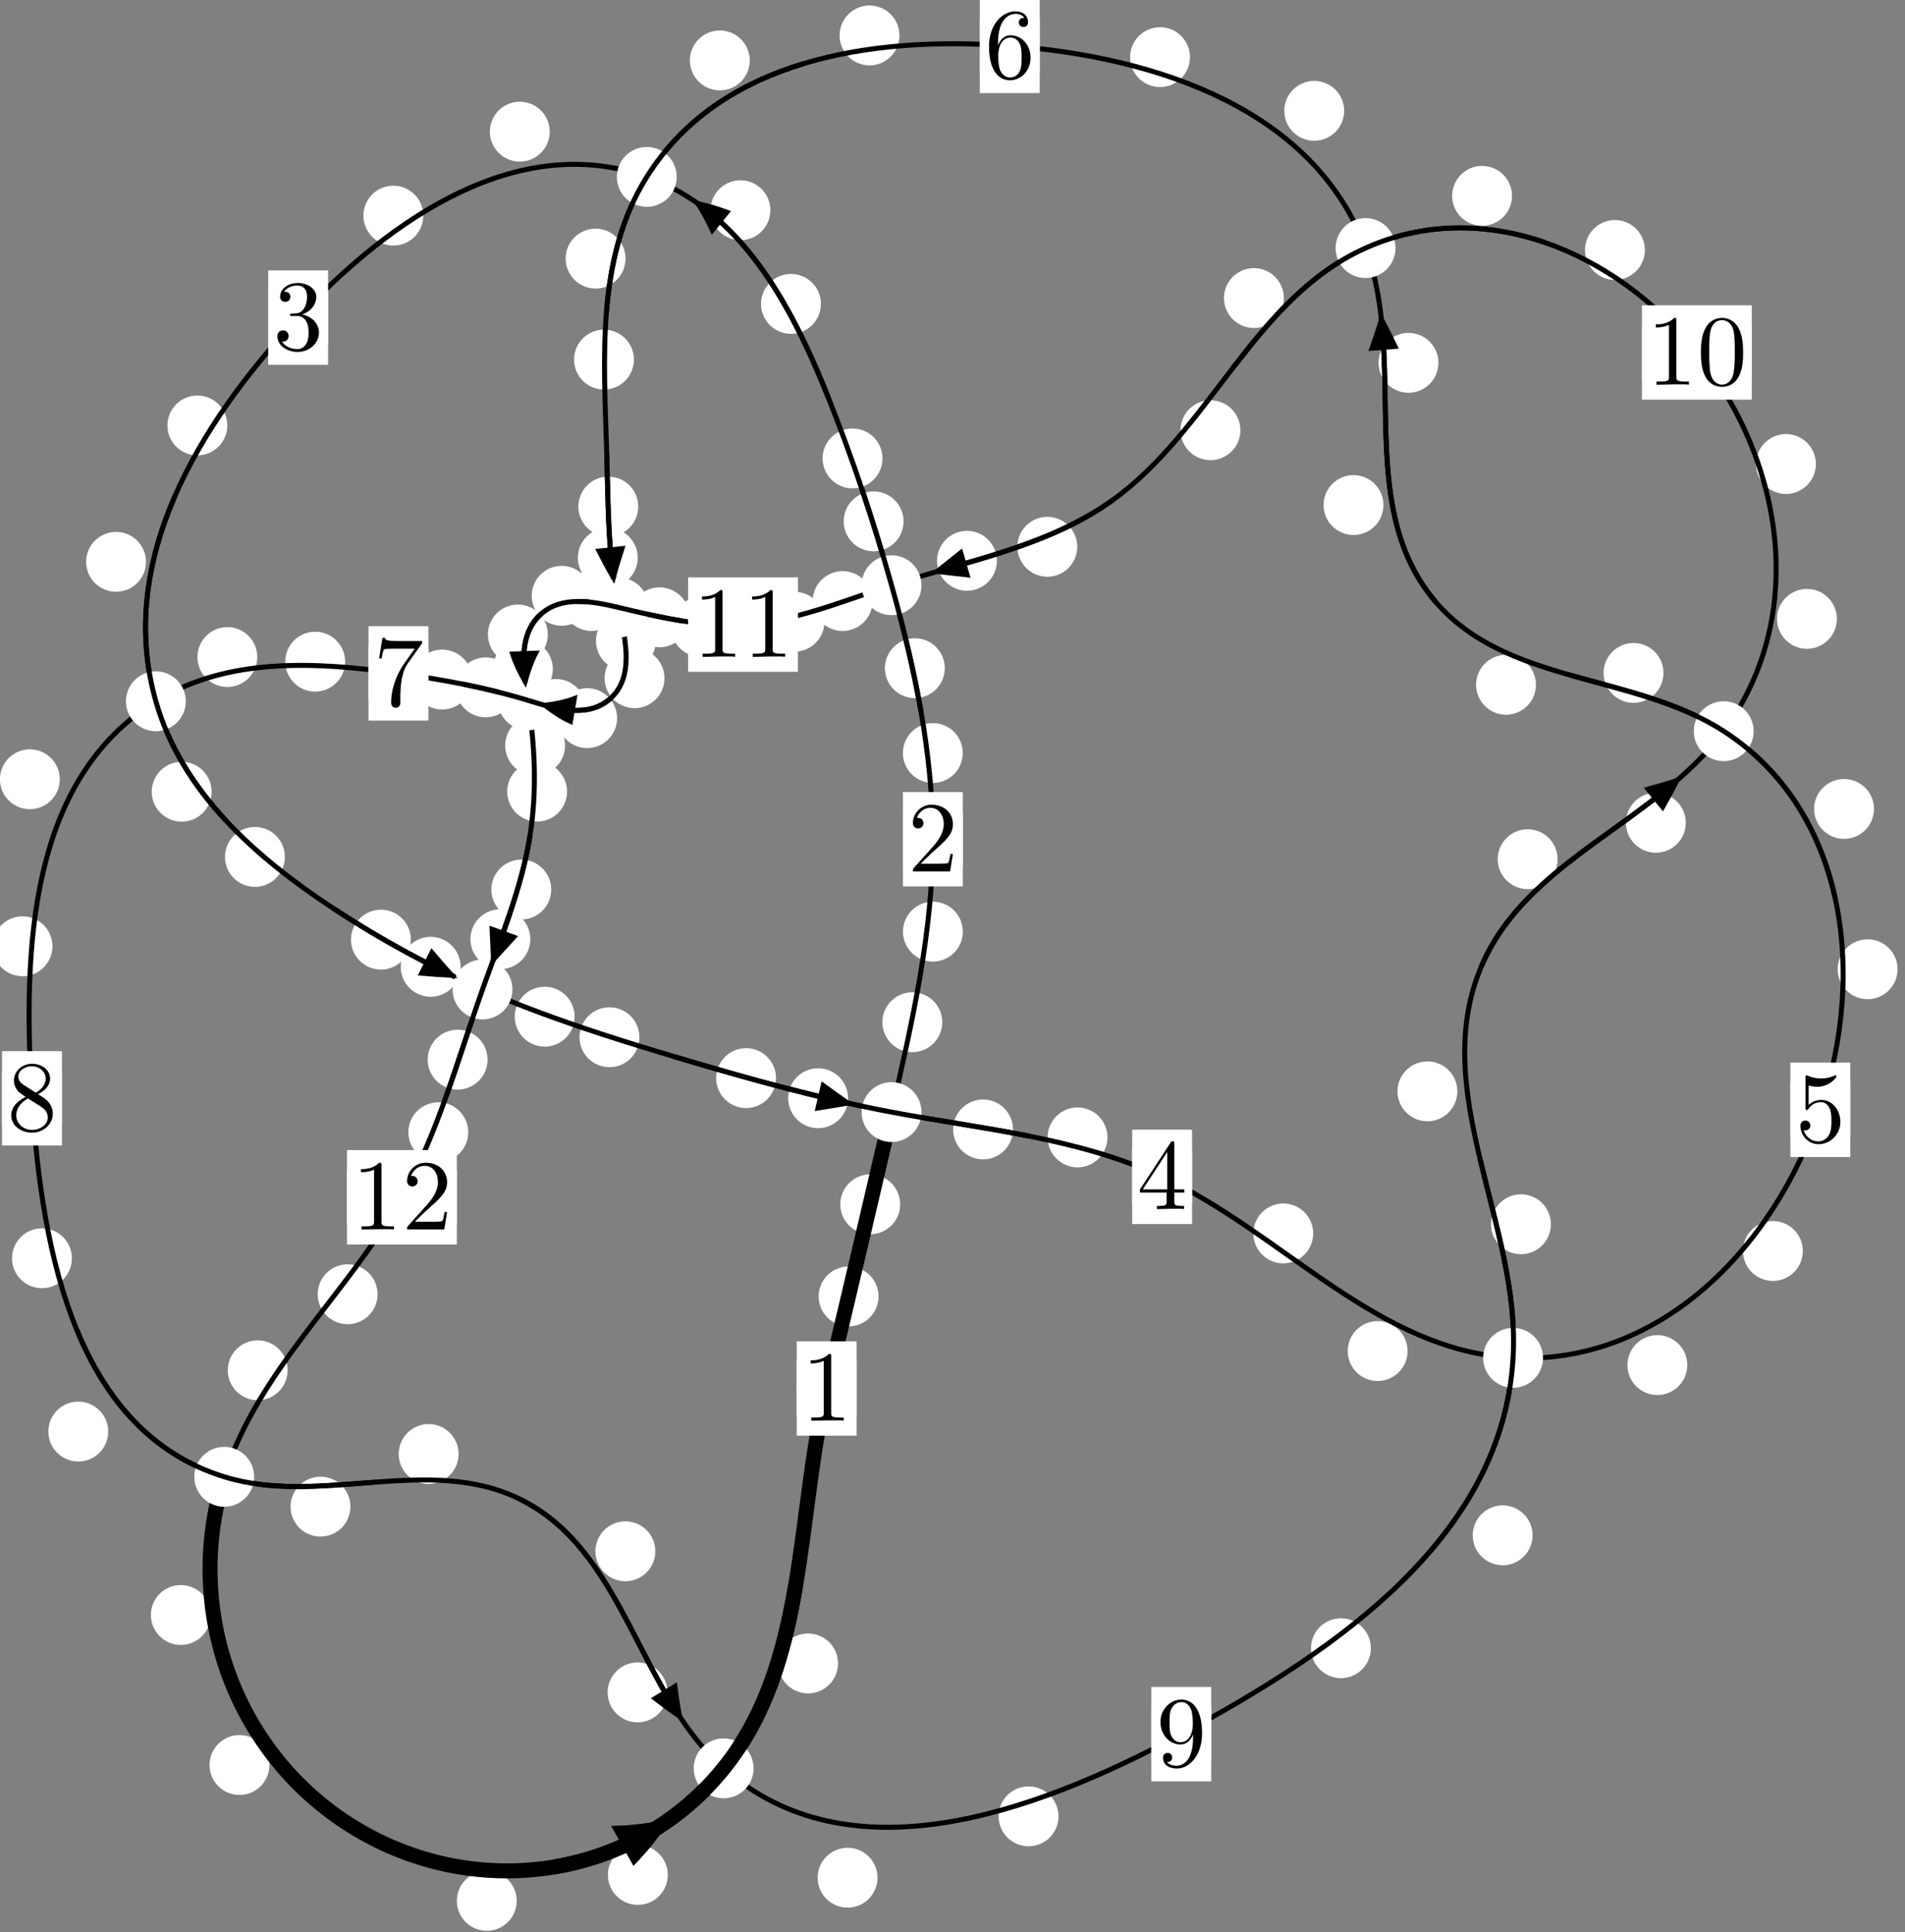 <?xml version="1.0"?>
<!-- Created by MetaPost 1.999 on 2021.07.06:0015 -->
<svg version="1.1" xmlns="http://www.w3.org/2000/svg" xmlns:xlink="http://www.w3.org/1999/xlink" width="190.17" height="192.84" viewBox="0 0 190.17 192.84">
<rect x="0" y="0" width="190.17" height="192.84" fill="#808080" stroke="none"/>
<!-- Original BoundingBox: -89.742096 -81.712692 100.427490 111.127426 -->
  <defs>
    <g transform="scale(0.01,0.01)" id="GLYPHcmr10_48">
      <path style="fill-rule: evenodd;" d="M460 -320C460 -400,455 -480,420 -554C374 -650,292 -666,250 -666C190 -666,117 -640,76 -547C44 -478,39 -400,39 -320C39 -245,43 -155,84 -79C127 2,200 22,249 22C303 22,379 1,423 -94C455 -163,460 -241,460 -320M249 -0C210 -0,151 -25,133 -121C122 -181,122 -273,122 -332C122 -396,122 -462,130 -516C149 -635,224 -644,249 -644C282 -644,348 -626,367 -527C377 -471,377 -395,377 -332C377 -257,377 -189,366 -125C351 -30,294 -0,249 -0"></path>
    </g>
    <g transform="scale(0.01,0.01)" id="GLYPHcmr10_49">
      <path style="fill-rule: evenodd;" d="M294 -640C294 -664,294 -666,271 -666C209 -602,121 -602,89 -602L89 -571C109 -571,168 -571,220 -597L220 -79C220 -43,217 -31,127 -31L95 -31L95 -0L257 -0L130 -3L217 -3L257 -3L297 -3L384 -3L419 -0L419 -31L387 -31C297 -31,294 -42,294 -79"></path>
    </g>
    <g transform="scale(0.01,0.01)" id="GLYPHcmr10_50">
      <path style="fill-rule: evenodd;" d="M127 -77L233 -180C389 -318,449 -372,449 -472C449 -586,359 -666,237 -666C124 -666,50 -574,50 -485C50 -429,100 -429,103 -429C120 -429,155 -441,155 -482C155 -508,137 -534,102 -534C94 -534,92 -534,89 -533C112 -598,166 -635,224 -635C315 -635,358 -554,358 -472C358 -392,308 -313,253 -251L61 -37C50 -26,50 -24,50 -0L421 -0L449 -174L424 -174C419 -144,412 -100,402 -85C395 -77,329 -77,307 -77"></path>
    </g>
    <g transform="scale(0.01,0.01)" id="GLYPHcmr10_51">
      <path style="fill-rule: evenodd;" d="M290 -352C372 -379,430 -449,430 -528C430 -610,342 -666,246 -666C145 -666,69 -606,69 -530C69 -497,91 -478,120 -478C151 -478,171 -500,171 -529C171 -579,124 -579,109 -579C140 -628,206 -641,242 -641C283 -641,338 -619,338 -529C338 -517,336 -459,310 -415C280 -367,246 -364,221 -363C213 -362,189 -360,182 -360C174 -359,167 -358,167 -348C167 -337,174 -337,191 -337L235 -337C317 -337,354 -269,354 -171C354 -35,285 -6,241 -6C198 -6,123 -23,88 -82C123 -77,154 -99,154 -137C154 -173,127 -193,98 -193C74 -193,42 -179,42 -135C42 -44,135 22,244 22C366 22,457 -69,457 -171C457 -253,394 -331,290 -352"></path>
    </g>
    <g transform="scale(0.01,0.01)" id="GLYPHcmr10_52">
      <path style="fill-rule: evenodd;" d="M294 -165L294 -78C294 -42,292 -31,218 -31L197 -31L197 -0L332 -0L238 -3L290 -3L332 -3L374 -3L427 -3L468 -0L468 -31L447 -31C373 -31,371 -42,371 -78L371 -165L471 -165L471 -196L371 -196L371 -651C371 -671,371 -677,355 -677C346 -677,343 -677,335 -665L28 -196L28 -165M300 -196L56 -196L300 -569"></path>
    </g>
    <g transform="scale(0.01,0.01)" id="GLYPHcmr10_53">
      <path style="fill-rule: evenodd;" d="M449 -201C449 -320,367 -420,259 -420C211 -420,168 -404,132 -369L132 -564C152 -558,185 -551,217 -551C340 -551,410 -642,410 -655C410 -661,407 -666,400 -666C399 -666,397 -666,392 -663C372 -654,323 -634,256 -634C216 -634,170 -641,123 -662C115 -665,113 -665,111 -665C101 -665,101 -657,101 -641L101 -345C101 -327,101 -319,115 -319C122 -319,124 -322,128 -328C139 -344,176 -398,257 -398C309 -398,334 -352,342 -334C358 -297,360 -258,360 -208C360 -173,360 -113,336 -71C312 -32,275 -6,229 -6C156 -6,99 -59,82 -118C85 -117,88 -116,99 -116C132 -116,149 -141,149 -165C149 -189,132 -214,99 -214C85 -214,50 -207,50 -161C50 -75,119 22,231 22C347 22,449 -74,449 -201"></path>
    </g>
    <g transform="scale(0.01,0.01)" id="GLYPHcmr10_54">
      <path style="fill-rule: evenodd;" d="M132 -328L132 -352C132 -605,256 -641,307 -641C331 -641,373 -635,395 -601C380 -601,340 -601,340 -556C340 -525,364 -510,386 -510C402 -510,432 -519,432 -558C432 -618,388 -666,305 -666C177 -666,42 -537,42 -316C42 -49,158 22,251 22C362 22,457 -72,457 -204C457 -331,368 -427,257 -427C189 -427,152 -376,132 -328M251 -6C188 -6,158 -66,152 -81C134 -128,134 -208,134 -226C134 -304,166 -404,256 -404C272 -404,318 -404,349 -342C367 -305,367 -254,367 -205C367 -157,367 -107,350 -71C320 -11,274 -6,251 -6"></path>
    </g>
    <g transform="scale(0.01,0.01)" id="GLYPHcmr10_55">
      <path style="fill-rule: evenodd;" d="M476 -609C485 -621,485 -623,485 -644L242 -644C120 -644,118 -657,114 -676L89 -676L56 -470L81 -470C84 -486,93 -549,106 -561C113 -567,191 -567,204 -567L411 -567C400 -551,321 -442,299 -409C209 -274,176 -135,176 -33C176 -23,176 22,222 22C268 22,268 -23,268 -33L268 -84C268 -139,271 -194,279 -248C283 -271,297 -357,341 -419"></path>
    </g>
    <g transform="scale(0.01,0.01)" id="GLYPHcmr10_56">
      <path style="fill-rule: evenodd;" d="M163 -457C117 -487,113 -521,113 -538C113 -599,178 -641,249 -641C322 -641,386 -589,386 -517C386 -460,347 -412,287 -377M309 -362C381 -399,430 -451,430 -517C430 -609,341 -666,250 -666C150 -666,69 -592,69 -499C69 -481,71 -436,113 -389C124 -377,161 -352,186 -335C128 -306,42 -250,42 -151C42 -45,144 22,249 22C362 22,457 -61,457 -168C457 -204,446 -249,408 -291C389 -312,373 -322,309 -362M209 -320L332 -242C360 -223,407 -193,407 -132C407 -58,332 -6,250 -6C164 -6,92 -68,92 -151C92 -209,124 -273,209 -320"></path>
    </g>
    <g transform="scale(0.01,0.01)" id="GLYPHcmr10_57">
      <path style="fill-rule: evenodd;" d="M367 -318L367 -286C367 -52,263 -6,205 -6C188 -6,134 -8,107 -42C151 -42,159 -71,159 -88C159 -119,135 -134,113 -134C97 -134,67 -125,67 -86C67 -19,121 22,206 22C335 22,457 -114,457 -329C457 -598,342 -666,253 -666C198 -666,149 -648,106 -603C65 -558,42 -516,42 -441C42 -316,130 -218,242 -218C303 -218,344 -260,367 -318M243 -241C227 -241,181 -241,150 -304C132 -341,132 -391,132 -440C132 -494,132 -541,153 -578C180 -628,218 -641,253 -641C299 -641,332 -607,349 -562C361 -530,365 -467,365 -421C365 -338,331 -241,243 -241"></path>
    </g>
  </defs>
  <path d="M87.702 129.397C87.702 128.604,87.387 127.844,86.826 127.283C86.266 126.723,85.506 126.408,84.713 126.408C83.92 126.408,83.16 126.723,82.6 127.283C82.039 127.844,81.724 128.604,81.724 129.397C81.724 130.189,82.039 130.949,82.6 131.51C83.16 132.07,83.92 132.385,84.713 132.385C85.506 132.385,86.266 132.07,86.826 131.51C87.387 130.949,87.702 130.189,87.702 129.397Z" style="fill: rgb(100%,100%,100%);stroke: none;"></path>
  <path d="M85.512 138.584C85.512 137.791,85.197 137.031,84.637 136.471C84.076 135.91,83.316 135.595,82.523 135.595C81.731 135.595,80.971 135.91,80.41 136.471C79.85 137.031,79.535 137.791,79.535 138.584C79.535 139.377,79.85 140.137,80.41 140.697C80.971 141.258,81.731 141.573,82.523 141.573C83.316 141.573,84.076 141.258,84.637 140.697C85.197 140.137,85.512 139.377,85.512 138.584Z" style="fill: rgb(100%,100%,100%);stroke: none;"></path>
  <path d="M94.064 102.027C94.064 101.234,93.749 100.474,93.188 99.914C92.628 99.353,91.868 99.038,91.075 99.038C90.282 99.038,89.522 99.353,88.962 99.914C88.401 100.474,88.086 101.234,88.086 102.027C88.086 102.82,88.401 103.58,88.962 104.14C89.522 104.701,90.282 105.016,91.075 105.016C91.868 105.016,92.628 104.701,93.188 104.14C93.749 103.58,94.064 102.82,94.064 102.027Z" style="fill: rgb(100%,100%,100%);stroke: none;"></path>
  <path d="M89.861 120.202C89.861 119.409,89.546 118.649,88.985 118.089C88.425 117.528,87.665 117.213,86.872 117.213C86.079 117.213,85.319 117.528,84.759 118.089C84.198 118.649,83.883 119.409,83.883 120.202C83.883 120.995,84.198 121.755,84.759 122.315C85.319 122.876,86.079 123.191,86.872 123.191C87.665 123.191,88.425 122.876,88.985 122.315C89.546 121.755,89.861 120.995,89.861 120.202Z" style="fill: rgb(100%,100%,100%);stroke: none;"></path>
  <path d="M96.11 75.16C96.11 74.367,95.795 73.607,95.235 73.046C94.674 72.486,93.914 72.171,93.121 72.171C92.329 72.171,91.569 72.486,91.008 73.046C90.448 73.607,90.133 74.367,90.133 75.16C90.133 75.952,90.448 76.713,91.008 77.273C91.569 77.834,92.329 78.148,93.121 78.148C93.914 78.148,94.674 77.834,95.235 77.273C95.795 76.713,96.11 75.952,96.11 75.16Z" style="fill: rgb(100%,100%,100%);stroke: none;"></path>
  <path d="M96.116 92.986C96.116 92.193,95.802 91.433,95.241 90.872C94.681 90.312,93.92 89.997,93.128 89.997C92.335 89.997,91.575 90.312,91.014 90.872C90.454 91.433,90.139 92.193,90.139 92.986C90.139 93.778,90.454 94.538,91.014 95.099C91.575 95.659,92.335 95.974,93.128 95.974C93.92 95.974,94.681 95.659,95.241 95.099C95.802 94.538,96.116 93.778,96.116 92.986Z" style="fill: rgb(100%,100%,100%);stroke: none;"></path>
  <path d="M90.2 52.037C90.2 51.244,89.885 50.484,89.324 49.924C88.764 49.363,88.004 49.048,87.211 49.048C86.418 49.048,85.658 49.363,85.098 49.924C84.537 50.484,84.222 51.244,84.222 52.037C84.222 52.83,84.537 53.59,85.098 54.15C85.658 54.711,86.418 55.026,87.211 55.026C88.004 55.026,88.764 54.711,89.324 54.15C89.885 53.59,90.2 52.83,90.2 52.037Z" style="fill: rgb(100%,100%,100%);stroke: none;"></path>
  <path d="M94.314 66.692C94.314 65.899,93.999 65.139,93.439 64.578C92.878 64.018,92.118 63.703,91.325 63.703C90.533 63.703,89.772 64.018,89.212 64.578C88.652 65.139,88.337 65.899,88.337 66.692C88.337 67.484,88.652 68.245,89.212 68.805C89.772 69.366,90.533 69.68,91.325 69.68C92.118 69.68,92.878 69.366,93.439 68.805C93.999 68.245,94.314 67.484,94.314 66.692Z" style="fill: rgb(100%,100%,100%);stroke: none;"></path>
  <path d="M81.949 30.332C81.949 29.539,81.634 28.779,81.074 28.219C80.513 27.658,79.753 27.343,78.96 27.343C78.167 27.343,77.407 27.658,76.847 28.219C76.286 28.779,75.971 29.539,75.971 30.332C75.971 31.125,76.286 31.885,76.847 32.445C77.407 33.006,78.167 33.321,78.96 33.321C79.753 33.321,80.513 33.006,81.074 32.445C81.634 31.885,81.949 31.125,81.949 30.332Z" style="fill: rgb(100%,100%,100%);stroke: none;"></path>
  <path d="M88.096 45.756C88.096 44.964,87.781 44.203,87.22 43.643C86.66 43.083,85.9 42.768,85.107 42.768C84.314 42.768,83.554 43.083,82.994 43.643C82.433 44.203,82.118 44.964,82.118 45.756C82.118 46.549,82.433 47.309,82.994 47.87C83.554 48.43,84.314 48.745,85.107 48.745C85.9 48.745,86.66 48.43,87.22 47.87C87.781 47.309,88.096 46.549,88.096 45.756Z" style="fill: rgb(100%,100%,100%);stroke: none;"></path>
  <path d="M54.878 13.142C54.878 12.349,54.563 11.589,54.003 11.028C53.442 10.468,52.682 10.153,51.889 10.153C51.097 10.153,50.337 10.468,49.776 11.028C49.216 11.589,48.901 12.349,48.901 13.142C48.901 13.934,49.216 14.694,49.776 15.255C50.337 15.815,51.097 16.13,51.889 16.13C52.682 16.13,53.442 15.815,54.003 15.255C54.563 14.694,54.878 13.934,54.878 13.142Z" style="fill: rgb(100%,100%,100%);stroke: none;"></path>
  <path d="M76.904 20.983C76.904 20.19,76.59 19.43,76.029 18.87C75.469 18.309,74.708 17.994,73.916 17.994C73.123 17.994,72.363 18.309,71.802 18.87C71.242 19.43,70.927 20.19,70.927 20.983C70.927 21.776,71.242 22.536,71.802 23.096C72.363 23.657,73.123 23.972,73.916 23.972C74.708 23.972,75.469 23.657,76.029 23.096C76.59 22.536,76.904 21.776,76.904 20.983Z" style="fill: rgb(100%,100%,100%);stroke: none;"></path>
  <path d="M22.691 42.465C22.691 41.672,22.376 40.912,21.815 40.352C21.255 39.791,20.495 39.476,19.702 39.476C18.909 39.476,18.149 39.791,17.589 40.352C17.028 40.912,16.713 41.672,16.713 42.465C16.713 43.258,17.028 44.018,17.589 44.578C18.149 45.139,18.909 45.454,19.702 45.454C20.495 45.454,21.255 45.139,21.815 44.578C22.376 44.018,22.691 43.258,22.691 42.465Z" style="fill: rgb(100%,100%,100%);stroke: none;"></path>
  <path d="M42.255 21.523C42.255 20.731,41.94 19.971,41.38 19.41C40.819 18.85,40.059 18.535,39.267 18.535C38.474 18.535,37.714 18.85,37.153 19.41C36.593 19.971,36.278 20.731,36.278 21.523C36.278 22.316,36.593 23.076,37.153 23.637C37.714 24.197,38.474 24.512,39.267 24.512C40.059 24.512,40.819 24.197,41.38 23.637C41.94 23.076,42.255 22.316,42.255 21.523Z" style="fill: rgb(100%,100%,100%);stroke: none;"></path>
  <path d="M21.125 79.022C21.125 78.23,20.81 77.469,20.25 76.909C19.689 76.348,18.929 76.033,18.137 76.033C17.344 76.033,16.584 76.348,16.023 76.909C15.463 77.469,15.148 78.23,15.148 79.022C15.148 79.815,15.463 80.575,16.023 81.136C16.584 81.696,17.344 82.011,18.137 82.011C18.929 82.011,19.689 81.696,20.25 81.136C20.81 80.575,21.125 79.815,21.125 79.022Z" style="fill: rgb(100%,100%,100%);stroke: none;"></path>
  <path d="M14.573 56.076C14.573 55.283,14.259 54.523,13.698 53.963C13.138 53.402,12.377 53.087,11.585 53.087C10.792 53.087,10.032 53.402,9.471 53.963C8.911 54.523,8.596 55.283,8.596 56.076C8.596 56.869,8.911 57.629,9.471 58.189C10.032 58.75,10.792 59.065,11.585 59.065C12.377 59.065,13.138 58.75,13.698 58.189C14.259 57.629,14.573 56.869,14.573 56.076Z" style="fill: rgb(100%,100%,100%);stroke: none;"></path>
  <path d="M41.015 93.786C41.015 92.993,40.7 92.233,40.139 91.673C39.579 91.112,38.819 90.797,38.026 90.797C37.233 90.797,36.473 91.112,35.913 91.673C35.352 92.233,35.037 92.993,35.037 93.786C35.037 94.579,35.352 95.339,35.913 95.899C36.473 96.46,37.233 96.775,38.026 96.775C38.819 96.775,39.579 96.46,40.139 95.899C40.7 95.339,41.015 94.579,41.015 93.786Z" style="fill: rgb(100%,100%,100%);stroke: none;"></path>
  <path d="M28.438 85.528C28.438 84.735,28.123 83.975,27.563 83.415C27.002 82.854,26.242 82.539,25.449 82.539C24.657 82.539,23.896 82.854,23.336 83.415C22.775 83.975,22.46 84.735,22.46 85.528C22.46 86.321,22.775 87.081,23.336 87.641C23.896 88.202,24.657 88.517,25.449 88.517C26.242 88.517,27.002 88.202,27.563 87.641C28.123 87.081,28.438 86.321,28.438 85.528Z" style="fill: rgb(100%,100%,100%);stroke: none;"></path>
  <path d="M57.363 101.475C57.363 100.682,57.048 99.922,56.488 99.362C55.927 98.801,55.167 98.486,54.375 98.486C53.582 98.486,52.822 98.801,52.261 99.362C51.701 99.922,51.386 100.682,51.386 101.475C51.386 102.268,51.701 103.028,52.261 103.588C52.822 104.149,53.582 104.464,54.375 104.464C55.167 104.464,55.927 104.149,56.488 103.588C57.048 103.028,57.363 102.268,57.363 101.475Z" style="fill: rgb(100%,100%,100%);stroke: none;"></path>
  <path d="M45.981 96.497C45.981 95.704,45.666 94.944,45.106 94.384C44.545 93.823,43.785 93.508,42.992 93.508C42.2 93.508,41.44 93.823,40.879 94.384C40.319 94.944,40.004 95.704,40.004 96.497C40.004 97.29,40.319 98.05,40.879 98.61C41.44 99.171,42.2 99.486,42.992 99.486C43.785 99.486,44.545 99.171,45.106 98.61C45.666 98.05,45.981 97.29,45.981 96.497Z" style="fill: rgb(100%,100%,100%);stroke: none;"></path>
  <path d="M77.466 107.606C77.466 106.813,77.151 106.053,76.59 105.493C76.03 104.932,75.269 104.617,74.477 104.617C73.684 104.617,72.924 104.932,72.363 105.493C71.803 106.053,71.488 106.813,71.488 107.606C71.488 108.399,71.803 109.159,72.363 109.719C72.924 110.28,73.684 110.595,74.477 110.595C75.269 110.595,76.03 110.28,76.59 109.719C77.151 109.159,77.466 108.399,77.466 107.606Z" style="fill: rgb(100%,100%,100%);stroke: none;"></path>
  <path d="M63.829 103.528C63.829 102.735,63.514 101.975,62.954 101.414C62.393 100.854,61.633 100.539,60.84 100.539C60.048 100.539,59.287 100.854,58.727 101.414C58.167 101.975,57.852 102.735,57.852 103.528C57.852 104.32,58.167 105.081,58.727 105.641C59.287 106.202,60.048 106.517,60.84 106.517C61.633 106.517,62.393 106.202,62.954 105.641C63.514 105.081,63.829 104.32,63.829 103.528Z" style="fill: rgb(100%,100%,100%);stroke: none;"></path>
  <path d="M101.124 112.728C101.124 111.935,100.809 111.175,100.249 110.615C99.688 110.054,98.928 109.739,98.135 109.739C97.343 109.739,96.583 110.054,96.022 110.615C95.462 111.175,95.147 111.935,95.147 112.728C95.147 113.521,95.462 114.281,96.022 114.841C96.583 115.402,97.343 115.717,98.135 115.717C98.928 115.717,99.688 115.402,100.249 114.841C100.809 114.281,101.124 113.521,101.124 112.728Z" style="fill: rgb(100%,100%,100%);stroke: none;"></path>
  <path d="M84.658 109.613C84.658 108.821,84.343 108.06,83.783 107.5C83.222 106.94,82.462 106.625,81.669 106.625C80.877 106.625,80.116 106.94,79.556 107.5C78.995 108.06,78.681 108.821,78.681 109.613C78.681 110.406,78.995 111.166,79.556 111.727C80.116 112.287,80.877 112.602,81.669 112.602C82.462 112.602,83.222 112.287,83.783 111.727C84.343 111.166,84.658 110.406,84.658 109.613Z" style="fill: rgb(100%,100%,100%);stroke: none;"></path>
  <path d="M131.094 123.108C131.094 122.315,130.78 121.555,130.219 120.995C129.659 120.434,128.898 120.119,128.106 120.119C127.313 120.119,126.553 120.434,125.992 120.995C125.432 121.555,125.117 122.315,125.117 123.108C125.117 123.901,125.432 124.661,125.992 125.221C126.553 125.782,127.313 126.097,128.106 126.097C128.898 126.097,129.659 125.782,130.219 125.221C130.78 124.661,131.094 123.901,131.094 123.108Z" style="fill: rgb(100%,100%,100%);stroke: none;"></path>
  <path d="M110.555 113.524C110.555 112.731,110.24 111.971,109.68 111.41C109.119 110.85,108.359 110.535,107.566 110.535C106.774 110.535,106.014 110.85,105.453 111.41C104.893 111.971,104.578 112.731,104.578 113.524C104.578 114.316,104.893 115.077,105.453 115.637C106.014 116.197,106.774 116.512,107.566 116.512C108.359 116.512,109.119 116.197,109.68 115.637C110.24 115.077,110.555 114.316,110.555 113.524Z" style="fill: rgb(100%,100%,100%);stroke: none;"></path>
  <path d="M168.436 136.249C168.436 135.456,168.121 134.696,167.561 134.136C167 133.575,166.24 133.26,165.448 133.26C164.655 133.26,163.895 133.575,163.334 134.136C162.774 134.696,162.459 135.456,162.459 136.249C162.459 137.042,162.774 137.802,163.334 138.362C163.895 138.923,164.655 139.238,165.448 139.238C166.24 139.238,167 138.923,167.561 138.362C168.121 137.802,168.436 137.042,168.436 136.249Z" style="fill: rgb(100%,100%,100%);stroke: none;"></path>
  <path d="M140.515 134.848C140.515 134.055,140.2 133.295,139.64 132.735C139.079 132.174,138.319 131.859,137.527 131.859C136.734 131.859,135.974 132.174,135.413 132.735C134.853 133.295,134.538 134.055,134.538 134.848C134.538 135.641,134.853 136.401,135.413 136.961C135.974 137.522,136.734 137.837,137.527 137.837C138.319 137.837,139.079 137.522,139.64 136.961C140.2 136.401,140.515 135.641,140.515 134.848Z" style="fill: rgb(100%,100%,100%);stroke: none;"></path>
  <path d="M189.427 96.741C189.427 95.948,189.113 95.188,188.552 94.627C187.992 94.067,187.231 93.752,186.439 93.752C185.646 93.752,184.886 94.067,184.325 94.627C183.765 95.188,183.45 95.948,183.45 96.741C183.45 97.533,183.765 98.293,184.325 98.854C184.886 99.414,185.646 99.729,186.439 99.729C187.231 99.729,187.992 99.414,188.552 98.854C189.113 98.293,189.427 97.533,189.427 96.741Z" style="fill: rgb(100%,100%,100%);stroke: none;"></path>
  <path d="M179.97 124.861C179.97 124.069,179.655 123.309,179.095 122.748C178.534 122.188,177.774 121.873,176.982 121.873C176.189 121.873,175.429 122.188,174.868 122.748C174.308 123.309,173.993 124.069,173.993 124.861C173.993 125.654,174.308 126.414,174.868 126.975C175.429 127.535,176.189 127.85,176.982 127.85C177.774 127.85,178.534 127.535,179.095 126.975C179.655 126.414,179.97 125.654,179.97 124.861Z" style="fill: rgb(100%,100%,100%);stroke: none;"></path>
  <path d="M166.06 67.164C166.06 66.372,165.745 65.611,165.184 65.051C164.624 64.49,163.864 64.176,163.071 64.176C162.278 64.176,161.518 64.49,160.958 65.051C160.397 65.611,160.082 66.372,160.082 67.164C160.082 67.957,160.397 68.717,160.958 69.278C161.518 69.838,162.278 70.153,163.071 70.153C163.864 70.153,164.624 69.838,165.184 69.278C165.745 68.717,166.06 67.957,166.06 67.164Z" style="fill: rgb(100%,100%,100%);stroke: none;"></path>
  <path d="M187.075 80.74C187.075 79.947,186.76 79.187,186.2 78.627C185.639 78.066,184.879 77.751,184.087 77.751C183.294 77.751,182.534 78.066,181.973 78.627C181.413 79.187,181.098 79.947,181.098 80.74C181.098 81.533,181.413 82.293,181.973 82.853C182.534 83.414,183.294 83.729,184.087 83.729C184.879 83.729,185.639 83.414,186.2 82.853C186.76 82.293,187.075 81.533,187.075 80.74Z" style="fill: rgb(100%,100%,100%);stroke: none;"></path>
  <path d="M138.105 50.41C138.105 49.617,137.79 48.857,137.229 48.296C136.669 47.736,135.909 47.421,135.116 47.421C134.323 47.421,133.563 47.736,133.003 48.296C132.442 48.857,132.127 49.617,132.127 50.41C132.127 51.202,132.442 51.963,133.003 52.523C133.563 53.083,134.323 53.398,135.116 53.398C135.909 53.398,136.669 53.083,137.229 52.523C137.79 51.963,138.105 51.202,138.105 50.41Z" style="fill: rgb(100%,100%,100%);stroke: none;"></path>
  <path d="M153.328 68.347C153.328 67.555,153.013 66.795,152.452 66.234C151.892 65.674,151.132 65.359,150.339 65.359C149.546 65.359,148.786 65.674,148.226 66.234C147.665 66.795,147.35 67.555,147.35 68.347C147.35 69.14,147.665 69.9,148.226 70.461C148.786 71.021,149.546 71.336,150.339 71.336C151.132 71.336,151.892 71.021,152.452 70.461C153.013 69.9,153.328 69.14,153.328 68.347Z" style="fill: rgb(100%,100%,100%);stroke: none;"></path>
  <path d="M134.183 11.063C134.183 10.27,133.868 9.51,133.307 8.949C132.747 8.389,131.987 8.074,131.194 8.074C130.401 8.074,129.641 8.389,129.081 8.949C128.52 9.51,128.205 10.27,128.205 11.063C128.205 11.855,128.52 12.616,129.081 13.176C129.641 13.736,130.401 14.051,131.194 14.051C131.987 14.051,132.747 13.736,133.307 13.176C133.868 12.616,134.183 11.855,134.183 11.063Z" style="fill: rgb(100%,100%,100%);stroke: none;"></path>
  <path d="M143.593 36.215C143.593 35.422,143.278 34.662,142.718 34.101C142.157 33.541,141.397 33.226,140.605 33.226C139.812 33.226,139.052 33.541,138.491 34.101C137.931 34.662,137.616 35.422,137.616 36.215C137.616 37.007,137.931 37.767,138.491 38.328C139.052 38.888,139.812 39.203,140.605 39.203C141.397 39.203,142.157 38.888,142.718 38.328C143.278 37.767,143.593 37.007,143.593 36.215Z" style="fill: rgb(100%,100%,100%);stroke: none;"></path>
  <path d="M89.79 3.537C89.79 2.744,89.475 1.984,88.915 1.424C88.354 0.863,87.594 0.548,86.801 0.548C86.009 0.548,85.248 0.863,84.688 1.424C84.128 1.984,83.813 2.744,83.813 3.537C83.813 4.33,84.128 5.09,84.688 5.65C85.248 6.211,86.009 6.526,86.801 6.526C87.594 6.526,88.354 6.211,88.915 5.65C89.475 5.09,89.79 4.33,89.79 3.537Z" style="fill: rgb(100%,100%,100%);stroke: none;"></path>
  <path d="M118.792 5.704C118.792 4.911,118.477 4.151,117.916 3.59C117.356 3.03,116.596 2.715,115.803 2.715C115.01 2.715,114.25 3.03,113.69 3.59C113.129 4.151,112.814 4.911,112.814 5.704C112.814 6.496,113.129 7.256,113.69 7.817C114.25 8.377,115.01 8.692,115.803 8.692C116.596 8.692,117.356 8.377,117.916 7.817C118.477 7.256,118.792 6.496,118.792 5.704Z" style="fill: rgb(100%,100%,100%);stroke: none;"></path>
  <path d="M62.444 25.812C62.444 25.019,62.129 24.259,61.568 23.699C61.008 23.138,60.248 22.823,59.455 22.823C58.662 22.823,57.902 23.138,57.342 23.699C56.781 24.259,56.466 25.019,56.466 25.812C56.466 26.605,56.781 27.365,57.342 27.925C57.902 28.486,58.662 28.801,59.455 28.801C60.248 28.801,61.008 28.486,61.568 27.925C62.129 27.365,62.444 26.605,62.444 25.812Z" style="fill: rgb(100%,100%,100%);stroke: none;"></path>
  <path d="M74.845 6.03C74.845 5.237,74.53 4.477,73.97 3.917C73.409 3.356,72.649 3.041,71.856 3.041C71.064 3.041,70.303 3.356,69.743 3.917C69.182 4.477,68.867 5.237,68.867 6.03C68.867 6.823,69.182 7.583,69.743 8.143C70.303 8.704,71.064 9.019,71.856 9.019C72.649 9.019,73.409 8.704,73.97 8.143C74.53 7.583,74.845 6.823,74.845 6.03Z" style="fill: rgb(100%,100%,100%);stroke: none;"></path>
  <path d="M63.713 50.558C63.713 49.765,63.398 49.005,62.838 48.445C62.277 47.884,61.517 47.569,60.724 47.569C59.932 47.569,59.172 47.884,58.611 48.445C58.051 49.005,57.736 49.765,57.736 50.558C57.736 51.351,58.051 52.111,58.611 52.671C59.172 53.232,59.932 53.547,60.724 53.547C61.517 53.547,62.277 53.232,62.838 52.671C63.398 52.111,63.713 51.351,63.713 50.558Z" style="fill: rgb(100%,100%,100%);stroke: none;"></path>
  <path d="M63.282 35.889C63.282 35.097,62.967 34.336,62.407 33.776C61.846 33.215,61.086 32.9,60.293 32.9C59.501 32.9,58.74 33.215,58.18 33.776C57.62 34.336,57.305 35.097,57.305 35.889C57.305 36.682,57.62 37.442,58.18 38.003C58.74 38.563,59.501 38.878,60.293 38.878C61.086 38.878,61.846 38.563,62.407 38.003C62.967 37.442,63.282 36.682,63.282 35.889Z" style="fill: rgb(100%,100%,100%);stroke: none;"></path>
  <path d="M65.468 63.96C65.468 63.168,65.153 62.407,64.592 61.847C64.032 61.287,63.272 60.972,62.479 60.972C61.686 60.972,60.926 61.287,60.366 61.847C59.805 62.407,59.49 63.168,59.49 63.96C59.49 64.753,59.805 65.513,60.366 66.074C60.926 66.634,61.686 66.949,62.479 66.949C63.272 66.949,64.032 66.634,64.592 66.074C65.153 65.513,65.468 64.753,65.468 63.96Z" style="fill: rgb(100%,100%,100%);stroke: none;"></path>
  <path d="M63.664 55.668C63.664 54.876,63.349 54.115,62.788 53.555C62.228 52.994,61.468 52.68,60.675 52.68C59.882 52.68,59.122 52.994,58.562 53.555C58.001 54.115,57.686 54.876,57.686 55.668C57.686 56.461,58.001 57.221,58.562 57.782C59.122 58.342,59.882 58.657,60.675 58.657C61.468 58.657,62.228 58.342,62.788 57.782C63.349 57.221,63.664 56.461,63.664 55.668Z" style="fill: rgb(100%,100%,100%);stroke: none;"></path>
  <path d="M61.602 71.679C61.602 70.886,61.287 70.126,60.727 69.566C60.166 69.005,59.406 68.69,58.613 68.69C57.821 68.69,57.06 69.005,56.5 69.566C55.939 70.126,55.625 70.886,55.625 71.679C55.625 72.472,55.939 73.232,56.5 73.792C57.06 74.353,57.821 74.668,58.613 74.668C59.406 74.668,60.166 74.353,60.727 73.792C61.287 73.232,61.602 72.472,61.602 71.679Z" style="fill: rgb(100%,100%,100%);stroke: none;"></path>
  <path d="M66.333 67.692C66.333 66.9,66.018 66.14,65.458 65.579C64.897 65.019,64.137 64.704,63.344 64.704C62.552 64.704,61.792 65.019,61.231 65.579C60.671 66.14,60.356 66.9,60.356 67.692C60.356 68.485,60.671 69.245,61.231 69.806C61.792 70.366,62.552 70.681,63.344 70.681C64.137 70.681,64.897 70.366,65.458 69.806C66.018 69.245,66.333 68.485,66.333 67.692Z" style="fill: rgb(100%,100%,100%);stroke: none;"></path>
  <path d="M51.474 68.604C51.474 67.812,51.159 67.052,50.599 66.491C50.038 65.931,49.278 65.616,48.485 65.616C47.693 65.616,46.933 65.931,46.372 66.491C45.812 67.052,45.497 67.812,45.497 68.604C45.497 69.397,45.812 70.157,46.372 70.718C46.933 71.278,47.693 71.593,48.485 71.593C49.278 71.593,50.038 71.278,50.599 70.718C51.159 70.157,51.474 69.397,51.474 68.604Z" style="fill: rgb(100%,100%,100%);stroke: none;"></path>
  <path d="M58.49 70.764C58.49 69.971,58.175 69.211,57.614 68.65C57.054 68.09,56.294 67.775,55.501 67.775C54.708 67.775,53.948 68.09,53.388 68.65C52.827 69.211,52.512 69.971,52.512 70.764C52.512 71.556,52.827 72.317,53.388 72.877C53.948 73.438,54.708 73.752,55.501 73.752C56.294 73.752,57.054 73.438,57.614 72.877C58.175 72.317,58.49 71.556,58.49 70.764Z" style="fill: rgb(100%,100%,100%);stroke: none;"></path>
  <path d="M34.453 66.039C34.453 65.247,34.138 64.487,33.578 63.926C33.018 63.366,32.257 63.051,31.465 63.051C30.672 63.051,29.912 63.366,29.351 63.926C28.791 64.487,28.476 65.247,28.476 66.039C28.476 66.832,28.791 67.592,29.351 68.153C29.912 68.713,30.672 69.028,31.465 69.028C32.257 69.028,33.018 68.713,33.578 68.153C34.138 67.592,34.453 66.832,34.453 66.039Z" style="fill: rgb(100%,100%,100%);stroke: none;"></path>
  <path d="M47.129 67.825C47.129 67.032,46.814 66.272,46.254 65.711C45.693 65.151,44.933 64.836,44.14 64.836C43.348 64.836,42.587 65.151,42.027 65.711C41.466 66.272,41.151 67.032,41.151 67.825C41.151 68.617,41.466 69.378,42.027 69.938C42.587 70.499,43.348 70.814,44.14 70.814C44.933 70.814,45.693 70.499,46.254 69.938C46.814 69.378,47.129 68.617,47.129 67.825Z" style="fill: rgb(100%,100%,100%);stroke: none;"></path>
  <path d="M5.969 77.778C5.969 76.985,5.654 76.225,5.094 75.664C4.533 75.104,3.773 74.789,2.98 74.789C2.188 74.789,1.427 75.104,0.867 75.664C0.306 76.225,-0.008 76.985,-0.008 77.778C-0.008 78.57,0.306 79.331,0.867 79.891C1.427 80.451,2.188 80.766,2.98 80.766C3.773 80.766,4.533 80.451,5.094 79.891C5.654 79.331,5.969 78.57,5.969 77.778Z" style="fill: rgb(100%,100%,100%);stroke: none;"></path>
  <path d="M25.684 65.581C25.684 64.788,25.369 64.028,24.808 63.467C24.248 62.907,23.487 62.592,22.695 62.592C21.902 62.592,21.142 62.907,20.581 63.467C20.021 64.028,19.706 64.788,19.706 65.581C19.706 66.373,20.021 67.133,20.581 67.694C21.142 68.254,21.902 68.569,22.695 68.569C23.487 68.569,24.248 68.254,24.808 67.694C25.369 67.133,25.684 66.373,25.684 65.581Z" style="fill: rgb(100%,100%,100%);stroke: none;"></path>
  <path d="M7.176 125.588C7.176 124.795,6.861 124.035,6.3 123.475C5.74 122.914,4.98 122.599,4.187 122.599C3.394 122.599,2.634 122.914,2.074 123.475C1.513 124.035,1.198 124.795,1.198 125.588C1.198 126.381,1.513 127.141,2.074 127.701C2.634 128.262,3.394 128.577,4.187 128.577C4.98 128.577,5.74 128.262,6.3 127.701C6.861 127.141,7.176 126.381,7.176 125.588Z" style="fill: rgb(100%,100%,100%);stroke: none;"></path>
  <path d="M5.235 94.447C5.235 93.655,4.92 92.895,4.36 92.334C3.799 91.774,3.039 91.459,2.247 91.459C1.454 91.459,0.694 91.774,0.133 92.334C-0.427 92.895,-0.742 93.655,-0.742 94.447C-0.742 95.24,-0.427 96,0.133 96.561C0.694 97.121,1.454 97.436,2.247 97.436C3.039 97.436,3.799 97.121,4.36 96.561C4.92 96,5.235 95.24,5.235 94.447Z" style="fill: rgb(100%,100%,100%);stroke: none;"></path>
  <path d="M34.981 150.378C34.981 149.586,34.666 148.826,34.106 148.265C33.545 147.705,32.785 147.39,31.992 147.39C31.2 147.39,30.44 147.705,29.879 148.265C29.319 148.826,29.004 149.586,29.004 150.378C29.004 151.171,29.319 151.931,29.879 152.492C30.44 153.052,31.2 153.367,31.992 153.367C32.785 153.367,33.545 153.052,34.106 152.492C34.666 151.931,34.981 151.171,34.981 150.378Z" style="fill: rgb(100%,100%,100%);stroke: none;"></path>
  <path d="M10.803 142.884C10.803 142.092,10.488 141.331,9.927 140.771C9.367 140.21,8.607 139.896,7.814 139.896C7.021 139.896,6.261 140.21,5.701 140.771C5.14 141.331,4.825 142.092,4.825 142.884C4.825 143.677,5.14 144.437,5.701 144.998C6.261 145.558,7.021 145.873,7.814 145.873C8.607 145.873,9.367 145.558,9.927 144.998C10.488 144.437,10.803 143.677,10.803 142.884Z" style="fill: rgb(100%,100%,100%);stroke: none;"></path>
  <path d="M65.418 154.833C65.418 154.041,65.104 153.28,64.543 152.72C63.983 152.159,63.222 151.845,62.43 151.845C61.637 151.845,60.877 152.159,60.316 152.72C59.756 153.28,59.441 154.041,59.441 154.833C59.441 155.626,59.756 156.386,60.316 156.947C60.877 157.507,61.637 157.822,62.43 157.822C63.222 157.822,63.983 157.507,64.543 156.947C65.104 156.386,65.418 155.626,65.418 154.833Z" style="fill: rgb(100%,100%,100%);stroke: none;"></path>
  <path d="M45.779 145.124C45.779 144.332,45.464 143.571,44.903 143.011C44.343 142.45,43.583 142.135,42.79 142.135C41.997 142.135,41.237 142.45,40.677 143.011C40.116 143.571,39.801 144.332,39.801 145.124C39.801 145.917,40.116 146.677,40.677 147.238C41.237 147.798,41.997 148.113,42.79 148.113C43.583 148.113,44.343 147.798,44.903 147.238C45.464 146.677,45.779 145.917,45.779 145.124Z" style="fill: rgb(100%,100%,100%);stroke: none;"></path>
  <path d="M87.6 187.414C87.6 186.621,87.285 185.861,86.725 185.3C86.164 184.74,85.404 184.425,84.612 184.425C83.819 184.425,83.059 184.74,82.498 185.3C81.938 185.861,81.623 186.621,81.623 187.414C81.623 188.206,81.938 188.966,82.498 189.527C83.059 190.087,83.819 190.402,84.612 190.402C85.404 190.402,86.164 190.087,86.725 189.527C87.285 188.966,87.6 188.206,87.6 187.414Z" style="fill: rgb(100%,100%,100%);stroke: none;"></path>
  <path d="M66.635 168.918C66.635 168.125,66.32 167.365,65.759 166.805C65.199 166.244,64.439 165.929,63.646 165.929C62.853 165.929,62.093 166.244,61.533 166.805C60.972 167.365,60.657 168.125,60.657 168.918C60.657 169.711,60.972 170.471,61.533 171.031C62.093 171.592,62.853 171.907,63.646 171.907C64.439 171.907,65.199 171.592,65.759 171.031C66.32 170.471,66.635 169.711,66.635 168.918Z" style="fill: rgb(100%,100%,100%);stroke: none;"></path>
  <path d="M136.848 164.509C136.848 163.716,136.534 162.956,135.973 162.395C135.413 161.835,134.652 161.52,133.86 161.52C133.067 161.52,132.307 161.835,131.746 162.395C131.186 162.956,130.871 163.716,130.871 164.509C130.871 165.301,131.186 166.062,131.746 166.622C132.307 167.182,133.067 167.497,133.86 167.497C134.652 167.497,135.413 167.182,135.973 166.622C136.534 166.062,136.848 165.301,136.848 164.509Z" style="fill: rgb(100%,100%,100%);stroke: none;"></path>
  <path d="M105.666 181.289C105.666 180.496,105.351 179.736,104.791 179.176C104.23 178.615,103.47 178.3,102.678 178.3C101.885 178.3,101.125 178.615,100.564 179.176C100.004 179.736,99.689 180.496,99.689 181.289C99.689 182.082,100.004 182.842,100.564 183.402C101.125 183.963,101.885 184.278,102.678 184.278C103.47 184.278,104.23 183.963,104.791 183.402C105.351 182.842,105.666 182.082,105.666 181.289Z" style="fill: rgb(100%,100%,100%);stroke: none;"></path>
  <path d="M154.821 122.193C154.821 121.4,154.506 120.64,153.945 120.08C153.385 119.519,152.625 119.204,151.832 119.204C151.039 119.204,150.279 119.519,149.719 120.08C149.158 120.64,148.843 121.4,148.843 122.193C148.843 122.986,149.158 123.746,149.719 124.306C150.279 124.867,151.039 125.182,151.832 125.182C152.625 125.182,153.385 124.867,153.945 124.306C154.506 123.746,154.821 122.986,154.821 122.193Z" style="fill: rgb(100%,100%,100%);stroke: none;"></path>
  <path d="M152.994 153.24C152.994 152.447,152.679 151.687,152.119 151.127C151.558 150.566,150.798 150.251,150.005 150.251C149.213 150.251,148.453 150.566,147.892 151.127C147.332 151.687,147.017 152.447,147.017 153.24C147.017 154.033,147.332 154.793,147.892 155.353C148.453 155.914,149.213 156.229,150.005 156.229C150.798 156.229,151.558 155.914,152.119 155.353C152.679 154.793,152.994 154.033,152.994 153.24Z" style="fill: rgb(100%,100%,100%);stroke: none;"></path>
  <path d="M155.489 85.758C155.489 84.965,155.174 84.205,154.614 83.644C154.053 83.084,153.293 82.769,152.501 82.769C151.708 82.769,150.948 83.084,150.387 83.644C149.827 84.205,149.512 84.965,149.512 85.758C149.512 86.55,149.827 87.311,150.387 87.871C150.948 88.431,151.708 88.746,152.501 88.746C153.293 88.746,154.053 88.431,154.614 87.871C155.174 87.311,155.489 86.55,155.489 85.758Z" style="fill: rgb(100%,100%,100%);stroke: none;"></path>
  <path d="M145.482 108.927C145.482 108.134,145.167 107.374,144.607 106.814C144.046 106.253,143.286 105.938,142.493 105.938C141.701 105.938,140.941 106.253,140.38 106.814C139.82 107.374,139.505 108.134,139.505 108.927C139.505 109.72,139.82 110.48,140.38 111.04C140.941 111.601,141.701 111.916,142.493 111.916C143.286 111.916,144.046 111.601,144.607 111.04C145.167 110.48,145.482 109.72,145.482 108.927Z" style="fill: rgb(100%,100%,100%);stroke: none;"></path>
  <path d="M183.369 61.768C183.369 60.976,183.055 60.216,182.494 59.655C181.934 59.095,181.173 58.78,180.381 58.78C179.588 58.78,178.828 59.095,178.267 59.655C177.707 60.216,177.392 60.976,177.392 61.768C177.392 62.561,177.707 63.321,178.267 63.882C178.828 64.442,179.588 64.757,180.381 64.757C181.173 64.757,181.934 64.442,182.494 63.882C183.055 63.321,183.369 62.561,183.369 61.768Z" style="fill: rgb(100%,100%,100%);stroke: none;"></path>
  <path d="M168.286 82.122C168.286 81.329,167.971 80.569,167.41 80.009C166.85 79.448,166.09 79.133,165.297 79.133C164.504 79.133,163.744 79.448,163.184 80.009C162.623 80.569,162.308 81.329,162.308 82.122C162.308 82.915,162.623 83.675,163.184 84.235C163.744 84.796,164.504 85.111,165.297 85.111C166.09 85.111,166.85 84.796,167.41 84.235C167.971 83.675,168.286 82.915,168.286 82.122Z" style="fill: rgb(100%,100%,100%);stroke: none;"></path>
  <path d="M164.202 24.952C164.202 24.159,163.888 23.399,163.327 22.839C162.767 22.278,162.006 21.963,161.214 21.963C160.421 21.963,159.661 22.278,159.1 22.839C158.54 23.399,158.225 24.159,158.225 24.952C158.225 25.745,158.54 26.505,159.1 27.065C159.661 27.626,160.421 27.941,161.214 27.941C162.006 27.941,162.767 27.626,163.327 27.065C163.888 26.505,164.202 25.745,164.202 24.952Z" style="fill: rgb(100%,100%,100%);stroke: none;"></path>
  <path d="M181.275 46.313C181.275 45.52,180.96 44.76,180.4 44.2C179.84 43.639,179.079 43.324,178.287 43.324C177.494 43.324,176.734 43.639,176.173 44.2C175.613 44.76,175.298 45.52,175.298 46.313C175.298 47.106,175.613 47.866,176.173 48.426C176.734 48.987,177.494 49.302,178.287 49.302C179.079 49.302,179.84 48.987,180.4 48.426C180.96 47.866,181.275 47.106,181.275 46.313Z" style="fill: rgb(100%,100%,100%);stroke: none;"></path>
  <path d="M128.163 29.748C128.163 28.956,127.848 28.196,127.288 27.635C126.728 27.075,125.967 26.76,125.175 26.76C124.382 26.76,123.622 27.075,123.061 27.635C122.501 28.196,122.186 28.956,122.186 29.748C122.186 30.541,122.501 31.301,123.061 31.862C123.622 32.422,124.382 32.737,125.175 32.737C125.967 32.737,126.728 32.422,127.288 31.862C127.848 31.301,128.163 30.541,128.163 29.748Z" style="fill: rgb(100%,100%,100%);stroke: none;"></path>
  <path d="M150.94 19.548C150.94 18.756,150.625 17.996,150.065 17.435C149.504 16.875,148.744 16.56,147.952 16.56C147.159 16.56,146.399 16.875,145.838 17.435C145.278 17.996,144.963 18.756,144.963 19.548C144.963 20.341,145.278 21.101,145.838 21.662C146.399 22.222,147.159 22.537,147.952 22.537C148.744 22.537,149.504 22.222,150.065 21.662C150.625 21.101,150.94 20.341,150.94 19.548Z" style="fill: rgb(100%,100%,100%);stroke: none;"></path>
  <path d="M107.541 54.574C107.541 53.782,107.226 53.021,106.665 52.461C106.105 51.9,105.345 51.585,104.552 51.585C103.759 51.585,102.999 51.9,102.439 52.461C101.878 53.021,101.563 53.782,101.563 54.574C101.563 55.367,101.878 56.127,102.439 56.688C102.999 57.248,103.759 57.563,104.552 57.563C105.345 57.563,106.105 57.248,106.665 56.688C107.226 56.127,107.541 55.367,107.541 54.574Z" style="fill: rgb(100%,100%,100%);stroke: none;"></path>
  <path d="M123.824 42.939C123.824 42.146,123.509 41.386,122.949 40.826C122.388 40.265,121.628 39.95,120.835 39.95C120.043 39.95,119.283 40.265,118.722 40.826C118.162 41.386,117.847 42.146,117.847 42.939C117.847 43.732,118.162 44.492,118.722 45.052C119.283 45.613,120.043 45.928,120.835 45.928C121.628 45.928,122.388 45.613,122.949 45.052C123.509 44.492,123.824 43.732,123.824 42.939Z" style="fill: rgb(100%,100%,100%);stroke: none;"></path>
  <path d="M87.102 59.991C87.102 59.199,86.787 58.438,86.227 57.878C85.666 57.317,84.906 57.003,84.113 57.003C83.321 57.003,82.56 57.317,82 57.878C81.44 58.438,81.125 59.199,81.125 59.991C81.125 60.784,81.44 61.544,82 62.105C82.56 62.665,83.321 62.98,84.113 62.98C84.906 62.98,85.666 62.665,86.227 62.105C86.787 61.544,87.102 60.784,87.102 59.991Z" style="fill: rgb(100%,100%,100%);stroke: none;"></path>
  <path d="M99.517 55.973C99.517 55.18,99.202 54.42,98.641 53.86C98.081 53.299,97.321 52.984,96.528 52.984C95.735 52.984,94.975 53.299,94.415 53.86C93.854 54.42,93.539 55.18,93.539 55.973C93.539 56.766,93.854 57.526,94.415 58.086C94.975 58.647,95.735 58.962,96.528 58.962C97.321 58.962,98.081 58.647,98.641 58.086C99.202 57.526,99.517 56.766,99.517 55.973Z" style="fill: rgb(100%,100%,100%);stroke: none;"></path>
  <path d="M72.962 62.579C72.962 61.786,72.648 61.026,72.087 60.466C71.527 59.905,70.766 59.59,69.974 59.59C69.181 59.59,68.421 59.905,67.86 60.466C67.3 61.026,66.985 61.786,66.985 62.579C66.985 63.372,67.3 64.132,67.86 64.692C68.421 65.253,69.181 65.568,69.974 65.568C70.766 65.568,71.527 65.253,72.087 64.692C72.648 64.132,72.962 63.372,72.962 62.579Z" style="fill: rgb(100%,100%,100%);stroke: none;"></path>
  <path d="M82.3 62.053C82.3 61.26,81.985 60.5,81.425 59.94C80.864 59.379,80.104 59.064,79.312 59.064C78.519 59.064,77.759 59.379,77.198 59.94C76.638 60.5,76.323 61.26,76.323 62.053C76.323 62.846,76.638 63.606,77.198 64.166C77.759 64.727,78.519 65.042,79.312 65.042C80.104 65.042,80.864 64.727,81.425 64.166C81.985 63.606,82.3 62.846,82.3 62.053Z" style="fill: rgb(100%,100%,100%);stroke: none;"></path>
  <path d="M62.039 59.984C62.039 59.191,61.725 58.431,61.164 57.871C60.604 57.31,59.843 56.995,59.051 56.995C58.258 56.995,57.498 57.31,56.937 57.871C56.377 58.431,56.062 59.191,56.062 59.984C56.062 60.777,56.377 61.537,56.937 62.097C57.498 62.658,58.258 62.973,59.051 62.973C59.843 62.973,60.604 62.658,61.164 62.097C61.725 61.537,62.039 60.777,62.039 59.984Z" style="fill: rgb(100%,100%,100%);stroke: none;"></path>
  <path d="M68.828 61.611C68.828 60.819,68.513 60.059,67.953 59.498C67.392 58.938,66.632 58.623,65.839 58.623C65.047 58.623,64.287 58.938,63.726 59.498C63.166 60.059,62.851 60.819,62.851 61.611C62.851 62.404,63.166 63.164,63.726 63.725C64.287 64.285,65.047 64.6,65.839 64.6C66.632 64.6,67.392 64.285,67.953 63.725C68.513 63.164,68.828 62.404,68.828 61.611Z" style="fill: rgb(100%,100%,100%);stroke: none;"></path>
  <path d="M54.685 63.331C54.685 62.538,54.37 61.778,53.81 61.217C53.25 60.657,52.489 60.342,51.697 60.342C50.904 60.342,50.144 60.657,49.583 61.217C49.023 61.778,48.708 62.538,48.708 63.331C48.708 64.123,49.023 64.884,49.583 65.444C50.144 66.005,50.904 66.319,51.697 66.319C52.489 66.319,53.25 66.005,53.81 65.444C54.37 64.884,54.685 64.123,54.685 63.331Z" style="fill: rgb(100%,100%,100%);stroke: none;"></path>
  <path d="M59.056 59.466C59.056 58.674,58.741 57.914,58.181 57.353C57.62 56.793,56.86 56.478,56.068 56.478C55.275 56.478,54.515 56.793,53.954 57.353C53.394 57.914,53.079 58.674,53.079 59.466C53.079 60.259,53.394 61.019,53.954 61.58C54.515 62.14,55.275 62.455,56.068 62.455C56.86 62.455,57.62 62.14,58.181 61.58C58.741 61.019,59.056 60.259,59.056 59.466Z" style="fill: rgb(100%,100%,100%);stroke: none;"></path>
  <path d="M56.409 74.412C56.409 73.619,56.094 72.859,55.533 72.298C54.973 71.738,54.213 71.423,53.42 71.423C52.627 71.423,51.867 71.738,51.307 72.298C50.746 72.859,50.431 73.619,50.431 74.412C50.431 75.204,50.746 75.965,51.307 76.525C51.867 77.086,52.627 77.4,53.42 77.4C54.213 77.4,54.973 77.086,55.533 76.525C56.094 75.965,56.409 75.204,56.409 74.412Z" style="fill: rgb(100%,100%,100%);stroke: none;"></path>
  <path d="M55.186 66.785C55.186 65.992,54.871 65.232,54.31 64.672C53.75 64.111,52.99 63.796,52.197 63.796C51.404 63.796,50.644 64.111,50.084 64.672C49.523 65.232,49.208 65.992,49.208 66.785C49.208 67.578,49.523 68.338,50.084 68.898C50.644 69.459,51.404 69.774,52.197 69.774C52.99 69.774,53.75 69.459,54.31 68.898C54.871 68.338,55.186 67.578,55.186 66.785Z" style="fill: rgb(100%,100%,100%);stroke: none;"></path>
  <path d="M55.026 88.787C55.026 87.994,54.711 87.234,54.151 86.674C53.59 86.113,52.83 85.798,52.037 85.798C51.245 85.798,50.485 86.113,49.924 86.674C49.364 87.234,49.049 87.994,49.049 88.787C49.049 89.58,49.364 90.34,49.924 90.9C50.485 91.461,51.245 91.776,52.037 91.776C52.83 91.776,53.59 91.461,54.151 90.9C54.711 90.34,55.026 89.58,55.026 88.787Z" style="fill: rgb(100%,100%,100%);stroke: none;"></path>
  <path d="M56.609 79.008C56.609 78.216,56.294 77.456,55.734 76.895C55.173 76.335,54.413 76.02,53.62 76.02C52.827 76.02,52.067 76.335,51.507 76.895C50.946 77.456,50.631 78.216,50.631 79.008C50.631 79.801,50.946 80.561,51.507 81.122C52.067 81.682,52.827 81.997,53.62 81.997C54.413 81.997,55.173 81.682,55.734 81.122C56.294 80.561,56.609 79.801,56.609 79.008Z" style="fill: rgb(100%,100%,100%);stroke: none;"></path>
  <path d="M48.671 105.763C48.671 104.97,48.356 104.21,47.795 103.649C47.235 103.089,46.475 102.774,45.682 102.774C44.889 102.774,44.129 103.089,43.569 103.649C43.008 104.21,42.693 104.97,42.693 105.763C42.693 106.555,43.008 107.316,43.569 107.876C44.129 108.437,44.889 108.752,45.682 108.752C46.475 108.752,47.235 108.437,47.795 107.876C48.356 107.316,48.671 106.555,48.671 105.763Z" style="fill: rgb(100%,100%,100%);stroke: none;"></path>
  <path d="M52.939 93.737C52.939 92.945,52.624 92.185,52.063 91.624C51.503 91.064,50.743 90.749,49.95 90.749C49.157 90.749,48.397 91.064,47.837 91.624C47.276 92.185,46.961 92.945,46.961 93.737C46.961 94.53,47.276 95.29,47.837 95.851C48.397 96.411,49.157 96.726,49.95 96.726C50.743 96.726,51.503 96.411,52.063 95.851C52.624 95.29,52.939 94.53,52.939 93.737Z" style="fill: rgb(100%,100%,100%);stroke: none;"></path>
  <path d="M37.692 129.18C37.692 128.387,37.377 127.627,36.816 127.067C36.256 126.506,35.496 126.191,34.703 126.191C33.91 126.191,33.15 126.506,32.59 127.067C32.029 127.627,31.714 128.387,31.714 129.18C31.714 129.973,32.029 130.733,32.59 131.293C33.15 131.854,33.91 132.169,34.703 132.169C35.496 132.169,36.256 131.854,36.816 131.293C37.377 130.733,37.692 129.973,37.692 129.18Z" style="fill: rgb(100%,100%,100%);stroke: none;"></path>
  <path d="M46.743 113.01C46.743 112.217,46.428 111.457,45.868 110.896C45.307 110.336,44.547 110.021,43.755 110.021C42.962 110.021,42.202 110.336,41.641 110.896C41.081 111.457,40.766 112.217,40.766 113.01C40.766 113.802,41.081 114.563,41.641 115.123C42.202 115.684,42.962 115.998,43.755 115.998C44.547 115.998,45.307 115.684,45.868 115.123C46.428 114.563,46.743 113.802,46.743 113.01Z" style="fill: rgb(100%,100%,100%);stroke: none;"></path>
  <path d="M21.039 161.192C21.039 160.399,20.724 159.639,20.164 159.079C19.603 158.518,18.843 158.203,18.051 158.203C17.258 158.203,16.498 158.518,15.937 159.079C15.377 159.639,15.062 160.399,15.062 161.192C15.062 161.985,15.377 162.745,15.937 163.305C16.498 163.866,17.258 164.181,18.051 164.181C18.843 164.181,19.603 163.866,20.164 163.305C20.724 162.745,21.039 161.985,21.039 161.192Z" style="fill: rgb(100%,100%,100%);stroke: none;"></path>
  <path d="M28.715 136.767C28.715 135.975,28.4 135.215,27.839 134.654C27.279 134.094,26.519 133.779,25.726 133.779C24.933 133.779,24.173 134.094,23.613 134.654C23.052 135.215,22.737 135.975,22.737 136.767C22.737 137.56,23.052 138.32,23.613 138.881C24.173 139.441,24.933 139.756,25.726 139.756C26.519 139.756,27.279 139.441,27.839 138.881C28.4 138.32,28.715 137.56,28.715 136.767Z" style="fill: rgb(100%,100%,100%);stroke: none;"></path>
  <path d="M51.583 189.724C51.583 188.931,51.269 188.171,50.708 187.611C50.148 187.05,49.387 186.735,48.595 186.735C47.802 186.735,47.042 187.05,46.481 187.611C45.921 188.171,45.606 188.931,45.606 189.724C45.606 190.517,45.921 191.277,46.481 191.837C47.042 192.398,47.802 192.713,48.595 192.713C49.387 192.713,50.148 192.398,50.708 191.837C51.269 191.277,51.583 190.517,51.583 189.724Z" style="fill: rgb(100%,100%,100%);stroke: none;"></path>
  <path d="M26.895 176.165C26.895 175.373,26.58 174.612,26.02 174.052C25.459 173.492,24.699 173.177,23.906 173.177C23.114 173.177,22.353 173.492,21.793 174.052C21.232 174.612,20.918 175.373,20.918 176.165C20.918 176.958,21.232 177.718,21.793 178.279C22.353 178.839,23.114 179.154,23.906 179.154C24.699 179.154,25.459 178.839,26.02 178.279C26.58 177.718,26.895 176.958,26.895 176.165Z" style="fill: rgb(100%,100%,100%);stroke: none;"></path>
  <path d="M83.657 166.026C83.657 165.234,83.342 164.473,82.782 163.913C82.221 163.353,81.461 163.038,80.669 163.038C79.876 163.038,79.116 163.353,78.555 163.913C77.995 164.473,77.68 165.234,77.68 166.026C77.68 166.819,77.995 167.579,78.555 168.14C79.116 168.7,79.876 169.015,80.669 169.015C81.461 169.015,82.221 168.7,82.782 168.14C83.342 167.579,83.657 166.819,83.657 166.026Z" style="fill: rgb(100%,100%,100%);stroke: none;"></path>
  <path d="M66.664 187.138C66.664 186.345,66.349 185.585,65.788 185.025C65.228 184.464,64.468 184.149,63.675 184.149C62.882 184.149,62.122 184.464,61.562 185.025C61.001 185.585,60.686 186.345,60.686 187.138C60.686 187.931,61.001 188.691,61.562 189.251C62.122 189.812,62.882 190.127,63.675 190.127C64.468 190.127,65.228 189.812,65.788 189.251C66.349 188.691,66.664 187.931,66.664 187.138Z" style="fill: rgb(100%,100%,100%);stroke: none;"></path>
  <path d="M82.523 138.584C84.713 129.397,86.872 120.202,89 111C91.075 102.027,93.128 92.986,93.124 83.768C93.121 75.16,91.325 66.692,89 58.41C87.211 52.037,85.107 45.756,82.657 39.608C78.96 30.332,73.916 20.983,64.568 17.655C51.889 13.142,39.267 21.523,29.762 31.697C19.702 42.465,11.585 56.076,15.559 69.995C18.137 79.022,25.449 85.528,33.305 90.686C38.026 93.786,42.992 96.497,48.167 98.76C54.375 101.475,60.84 103.528,67.33 105.469C74.477 107.606,81.669 109.613,89 111C98.135 112.728,107.566 113.524,116.009 117.463C128.106 123.108,137.527 134.848,151.048 135.526C165.448 136.249,176.982 124.861,181.72 110.773C186.439 96.741,184.087 80.74,172.073 72.979C163.071 67.164,150.339 68.347,143.266 60.013C135.116 50.41,140.605 36.215,136.318 24.758C131.194 11.063,115.803 5.704,100.8 4.583C86.801 3.537,71.856 6.03,64.568 17.655C59.455 25.812,60.293 35.889,60.575 45.485C60.724 50.558,60.675 55.668,61.755 60.632C62.479 63.96,63.344 67.692,60.815 69.824C58.613 71.679,55.501 70.764,52.697 69.901C48.485 68.604,44.14 67.825,39.778 67.21C31.465 66.039,22.695 65.581,15.559 69.995C2.98 77.778,2.247 94.447,3.192 109.624C4.187 125.588,7.814 142.884,22.385 147.4C31.992 150.378,42.79 145.124,51.918 149.636C62.43 154.833,63.646 168.918,72.239 176.499C84.612 187.414,102.678 181.289,117.92 173.087C133.86 164.509,150.005 153.24,151.048 135.526C151.832 122.193,142.493 108.927,147.924 96.354C152.501 85.758,165.297 82.122,172.073 72.979C180.381 61.768,178.287 46.313,169.39 35.182C161.214 24.952,147.952 19.548,136.318 24.758C125.175 29.748,120.835 42.939,111.011 49.959C104.552 54.574,96.528 55.973,89 58.41C84.113 59.991,79.312 62.053,74.173 62.343C69.974 62.579,65.839 61.611,61.755 60.632C59.051 59.984,56.068 59.466,54.015 61.281C51.697 63.331,52.197 66.785,52.697 69.901C53.42 74.412,53.62 79.008,52.89 83.52C52.037 88.787,49.95 93.737,48.167 98.76C45.682 105.763,43.755 113.01,40.121 119.5C34.703 129.18,25.726 136.767,22.385 147.4C18.051 161.192,23.906 176.165,36.552 183.11C48.595 189.724,63.675 187.138,72.239 176.499C80.669 166.026,79.437 151.533,82.523 138.584" style="stroke:rgb(0%,0%,0%); stroke-width: 0.498;stroke-linecap: round;stroke-linejoin: round;stroke-miterlimit: 10;fill: none;"></path>
  <path d="M82.523 138.584C84.713 129.397,86.872 120.202,89 111" style="stroke:rgb(0%,0%,0%); stroke-width: 1.494;stroke-linecap: round;stroke-linejoin: round;stroke-miterlimit: 10;fill: none;"></path>
  <path d="M22.385 147.4C18.051 161.192,23.906 176.165,36.552 183.11C48.595 189.724,63.675 187.138,72.239 176.499C80.669 166.026,79.437 151.533,82.523 138.584" style="stroke:rgb(0%,0%,0%); stroke-width: 1.494;stroke-linecap: round;stroke-linejoin: round;stroke-miterlimit: 10;fill: none;"></path>
  <path d="M91.989 111C91.989 110.207,91.674 109.447,91.113 108.887C90.553 108.326,89.793 108.011,89 108.011C88.207 108.011,87.447 108.326,86.887 108.887C86.326 109.447,86.011 110.207,86.011 111C86.011 111.793,86.326 112.553,86.887 113.113C87.447 113.674,88.207 113.989,89 113.989C89.793 113.989,90.553 113.674,91.113 113.113C91.674 112.553,91.989 111.793,91.989 111Z" style="fill: rgb(100%,100%,100%);stroke: none;"></path>
  <path d="M78.096 108.516C81.704 109.458,85.335 110.307,89 111C93.568 111.864,98.209 112.495,102.764 113.402" style="stroke:rgb(0%,0%,0%); stroke-width: 0.498;stroke-linecap: round;stroke-linejoin: round;stroke-miterlimit: 10;fill: none;"></path>
  <path d="M67.557 17.655C67.557 16.863,67.242 16.102,66.682 15.542C66.121 14.982,65.361 14.667,64.568 14.667C63.776 14.667,63.016 14.982,62.455 15.542C61.895 16.102,61.58 16.863,61.58 17.655C61.58 18.448,61.895 19.208,62.455 19.769C63.016 20.329,63.776 20.644,64.568 20.644C65.361 20.644,66.121 20.329,66.682 19.769C67.242 19.208,67.557 18.448,67.557 17.655Z" style="fill: rgb(100%,100%,100%);stroke: none;"></path>
  <path d="M80.168 6.367C73.771 8.313,68.212 11.843,64.568 17.655C62.012 21.734,60.943 26.292,60.549 31.031" style="stroke:rgb(0%,0%,0%); stroke-width: 0.498;stroke-linecap: round;stroke-linejoin: round;stroke-miterlimit: 10;fill: none;"></path>
  <path d="M51.156 98.76C51.156 97.968,50.841 97.207,50.281 96.647C49.72 96.087,48.96 95.772,48.167 95.772C47.375 95.772,46.614 96.087,46.054 96.647C45.493 97.207,45.179 97.968,45.179 98.76C45.179 99.553,45.493 100.313,46.054 100.874C46.614 101.434,47.375 101.749,48.167 101.749C48.96 101.749,49.72 101.434,50.281 100.874C50.841 100.313,51.156 99.553,51.156 98.76Z" style="fill: rgb(100%,100%,100%);stroke: none;"></path>
  <path d="M50.877 91.232C50.026 93.756,49.059 96.249,48.167 98.76C46.925 102.262,45.822 105.824,44.575 109.322" style="stroke:rgb(0%,0%,0%); stroke-width: 0.498;stroke-linecap: round;stroke-linejoin: round;stroke-miterlimit: 10;fill: none;"></path>
  <path d="M154.036 135.526C154.036 134.734,153.721 133.974,153.161 133.413C152.6 132.853,151.84 132.538,151.048 132.538C150.255 132.538,149.495 132.853,148.934 133.413C148.374 133.974,148.059 134.734,148.059 135.526C148.059 136.319,148.374 137.079,148.934 137.64C149.495 138.2,150.255 138.515,151.048 138.515C151.84 138.515,152.6 138.2,153.161 137.64C153.721 137.079,154.036 136.319,154.036 135.526Z" style="fill: rgb(100%,100%,100%);stroke: none;"></path>
  <path d="M140.07 157.732C146.23 151.629,150.526 144.383,151.048 135.526C151.44 128.86,149.301 122.21,147.744 115.655" style="stroke:rgb(0%,0%,0%); stroke-width: 0.498;stroke-linecap: round;stroke-linejoin: round;stroke-miterlimit: 10;fill: none;"></path>
  <path d="M139.307 24.758C139.307 23.965,138.992 23.205,138.431 22.645C137.871 22.084,137.111 21.769,136.318 21.769C135.525 21.769,134.765 22.084,134.205 22.645C133.644 23.205,133.329 23.965,133.329 24.758C133.329 25.551,133.644 26.311,134.205 26.871C134.765 27.432,135.525 27.747,136.318 27.747C137.111 27.747,137.871 27.432,138.431 26.871C138.992 26.311,139.307 25.551,139.307 24.758Z" style="fill: rgb(100%,100%,100%);stroke: none;"></path>
  <path d="M154.151 24.18C148.359 22.202,142.135 22.153,136.318 24.758C130.746 27.253,126.876 31.799,123.17 36.597" style="stroke:rgb(0%,0%,0%); stroke-width: 0.498;stroke-linecap: round;stroke-linejoin: round;stroke-miterlimit: 10;fill: none;"></path>
  <path d="M64.744 60.632C64.744 59.839,64.429 59.079,63.868 58.519C63.308 57.958,62.548 57.643,61.755 57.643C60.962 57.643,60.202 57.958,59.642 58.519C59.081 59.079,58.766 59.839,58.766 60.632C58.766 61.425,59.081 62.185,59.642 62.745C60.202 63.306,60.962 63.621,61.755 63.621C62.548 63.621,63.308 63.306,63.868 62.745C64.429 62.185,64.744 61.425,64.744 60.632Z" style="fill: rgb(100%,100%,100%);stroke: none;"></path>
  <path d="M67.921 61.943C65.852 61.609,63.797 61.122,61.755 60.632C60.403 60.308,58.981 60.017,57.641 60.033" style="stroke:rgb(0%,0%,0%); stroke-width: 0.498;stroke-linecap: round;stroke-linejoin: round;stroke-miterlimit: 10;fill: none;"></path>
  <path d="M18.548 69.995C18.548 69.203,18.233 68.442,17.672 67.882C17.112 67.322,16.352 67.007,15.559 67.007C14.766 67.007,14.006 67.322,13.446 67.882C12.885 68.442,12.57 69.203,12.57 69.995C12.57 70.788,12.885 71.548,13.446 72.109C14.006 72.669,14.766 72.984,15.559 72.984C16.352 72.984,17.112 72.669,17.672 72.109C18.233 71.548,18.548 70.788,18.548 69.995Z" style="fill: rgb(100%,100%,100%);stroke: none;"></path>
  <path d="M17.398 49.664C14.608 56.153,13.572 63.036,15.559 69.995C16.848 74.509,19.32 78.392,22.453 81.792" style="stroke:rgb(0%,0%,0%); stroke-width: 0.498;stroke-linecap: round;stroke-linejoin: round;stroke-miterlimit: 10;fill: none;"></path>
  <path d="M75.228 176.499C75.228 175.706,74.913 174.946,74.352 174.385C73.792 173.825,73.032 173.51,72.239 173.51C71.446 173.51,70.686 173.825,70.126 174.385C69.565 174.946,69.25 175.706,69.25 176.499C69.25 177.291,69.565 178.051,70.126 178.612C70.686 179.172,71.446 179.487,72.239 179.487C73.032 179.487,73.792 179.172,74.352 178.612C74.913 178.051,75.228 177.291,75.228 176.499Z" style="fill: rgb(100%,100%,100%);stroke: none;"></path>
  <path d="M55.7 186.274C62.046 185.125,67.957 181.818,72.239 176.499C76.454 171.262,78.253 165.021,79.385 158.47" style="stroke:rgb(0%,0%,0%); stroke-width: 1.494;stroke-linecap: round;stroke-linejoin: round;stroke-miterlimit: 10;fill: none;"></path>
  <path d="M175.061 72.979C175.061 72.187,174.746 71.426,174.186 70.866C173.625 70.305,172.865 69.991,172.073 69.991C171.28 69.991,170.52 70.305,169.959 70.866C169.399 71.426,169.084 72.187,169.084 72.979C169.084 73.772,169.399 74.532,169.959 75.093C170.52 75.653,171.28 75.968,172.073 75.968C172.865 75.968,173.625 75.653,174.186 75.093C174.746 74.532,175.061 73.772,175.061 72.979Z" style="fill: rgb(100%,100%,100%);stroke: none;"></path>
  <path d="M183.171 89.524C181.671 82.8,178.08 76.86,172.073 72.979C167.572 70.072,162.138 68.914,156.946 67.441" style="stroke:rgb(0%,0%,0%); stroke-width: 0.498;stroke-linecap: round;stroke-linejoin: round;stroke-miterlimit: 10;fill: none;"></path>
  <path d="M91.989 58.41C91.989 57.617,91.674 56.857,91.113 56.296C90.553 55.736,89.793 55.421,89 55.421C88.207 55.421,87.447 55.736,86.887 56.296C86.326 56.857,86.011 57.617,86.011 58.41C86.011 59.202,86.326 59.962,86.887 60.523C87.447 61.083,88.207 61.398,89 61.398C89.793 61.398,90.553 61.083,91.113 60.523C91.674 59.962,91.989 59.202,91.989 58.41Z" style="fill: rgb(100%,100%,100%);stroke: none;"></path>
  <path d="M91.933 70.966C91.193 66.738,90.163 62.551,89 58.41C88.105 55.223,87.132 52.06,86.076 48.925" style="stroke:rgb(0%,0%,0%); stroke-width: 0.498;stroke-linecap: round;stroke-linejoin: round;stroke-miterlimit: 10;fill: none;"></path>
  <path d="M55.686 69.901C55.686 69.108,55.371 68.348,54.81 67.787C54.25 67.227,53.489 66.912,52.697 66.912C51.904 66.912,51.144 67.227,50.583 67.787C50.023 68.348,49.708 69.108,49.708 69.901C49.708 70.693,50.023 71.453,50.583 72.014C51.144 72.574,51.904 72.889,52.697 72.889C53.489 72.889,54.25 72.574,54.81 72.014C55.371 71.453,55.686 70.693,55.686 69.901Z" style="fill: rgb(100%,100%,100%);stroke: none;"></path>
  <path d="M56.982 70.882C55.578 70.777,54.099 70.332,52.697 69.901C50.591 69.253,48.452 68.734,46.294 68.3" style="stroke:rgb(0%,0%,0%); stroke-width: 0.498;stroke-linecap: round;stroke-linejoin: round;stroke-miterlimit: 10;fill: none;"></path>
  <path d="M25.373 147.4C25.373 146.608,25.058 145.848,24.498 145.287C23.937 144.727,23.177 144.412,22.385 144.412C21.592 144.412,20.832 144.727,20.271 145.287C19.711 145.848,19.396 146.608,19.396 147.4C19.396 148.193,19.711 148.953,20.271 149.514C20.832 150.074,21.592 150.389,22.385 150.389C23.177 150.389,23.937 150.074,24.498 149.514C25.058 148.953,25.373 148.193,25.373 147.4Z" style="fill: rgb(100%,100%,100%);stroke: none;"></path>
  <path d="M7.697 132.805C10.55 139.689,15.099 145.142,22.385 147.4C27.188 148.889,32.29 148.32,37.331 147.943" style="stroke:rgb(0%,0%,0%); stroke-width: 0.498;stroke-linecap: round;stroke-linejoin: round;stroke-miterlimit: 10;fill: none;"></path>
  <path d="M36.552 183.11C46.186 188.401,57.764 187.804,66.395 181.907" style="stroke:rgb(0%,0%,0%); stroke-width: 0.498;stroke-linecap: round;stroke-linejoin: round;stroke-miterlimit: 10;fill: none;"></path>
  <path d="M63.288 185.824C64.435 184.622,65.476 183.313,66.395 181.907C64.751 182.251,63.089 182.441,61.428 182.48Z" style="stroke:rgb(0%,0%,0%); stroke-width: 0.498;fill: rgb(0%,0%,0%);"></path>
  <path d="M36.552 183.11C46.186 188.401,57.764 187.804,66.395 181.907" style="stroke:rgb(0%,0%,0%); stroke-width: 0.498;stroke-linecap: round;stroke-linejoin: round;stroke-miterlimit: 10;fill: none;"></path>
  <path d="M64.619 184.324C65.252 183.554,65.846 182.748,66.395 181.907C65.412 182.113,64.422 182.263,63.43 182.36Z" style="stroke:rgb(0%,0%,0%); stroke-width: 0.498;fill: rgb(0%,0%,0%);"></path>
  <path d="M82.657 39.608C79.699 32.187,75.88 24.72,69.684 20.326" style="stroke:rgb(0%,0%,0%); stroke-width: 0.498;stroke-linecap: round;stroke-linejoin: round;stroke-miterlimit: 10;fill: none;"></path>
  <path d="M72.56 21.181C71.618 20.836,70.66 20.548,69.684 20.326C70.217 21.173,70.691 22.054,71.113 22.964Z" style="stroke:rgb(0%,0%,0%); stroke-width: 0.498;fill: rgb(0%,0%,0%);"></path>
  <path d="M33.305 90.686C37.082 93.166,41.016 95.397,45.088 97.349" style="stroke:rgb(0%,0%,0%); stroke-width: 0.498;stroke-linecap: round;stroke-linejoin: round;stroke-miterlimit: 10;fill: none;"></path>
  <path d="M42.095 97.141C43.091 97.225,44.089 97.295,45.088 97.349C44.42 96.604,43.764 95.85,43.119 95.085Z" style="stroke:rgb(0%,0%,0%); stroke-width: 0.498;fill: rgb(0%,0%,0%);"></path>
  <path d="M67.33 105.469C73.047 107.179,78.794 108.805,84.617 110.097" style="stroke:rgb(0%,0%,0%); stroke-width: 0.498;stroke-linecap: round;stroke-linejoin: round;stroke-miterlimit: 10;fill: none;"></path>
  <path d="M81.658 110.591C82.646 110.435,83.633 110.271,84.617 110.097C83.798 109.524,82.985 108.942,82.176 108.354Z" style="stroke:rgb(0%,0%,0%); stroke-width: 0.498;fill: rgb(0%,0%,0%);"></path>
  <path d="M143.266 60.013C136.746 52.33,138.955 41.709,137.904 31.902" style="stroke:rgb(0%,0%,0%); stroke-width: 0.498;stroke-linecap: round;stroke-linejoin: round;stroke-miterlimit: 10;fill: none;"></path>
  <path d="M139.262 34.577C138.83 33.67,138.381 32.776,137.904 31.902C137.623 32.857,137.309 33.807,136.973 34.754Z" style="stroke:rgb(0%,0%,0%); stroke-width: 0.498;fill: rgb(0%,0%,0%);"></path>
  <path d="M60.575 45.485C60.695 49.543,60.687 53.626,61.232 57.638" style="stroke:rgb(0%,0%,0%); stroke-width: 0.498;stroke-linecap: round;stroke-linejoin: round;stroke-miterlimit: 10;fill: none;"></path>
  <path d="M59.801 55.001C60.254 55.893,60.728 56.774,61.232 57.638C61.487 56.671,61.774 55.713,62.085 54.762Z" style="stroke:rgb(0%,0%,0%); stroke-width: 0.498;fill: rgb(0%,0%,0%);"></path>
  <path d="M60.815 69.824C59.054 71.308,56.71 71.019,54.407 70.402" style="stroke:rgb(0%,0%,0%); stroke-width: 0.498;stroke-linecap: round;stroke-linejoin: round;stroke-miterlimit: 10;fill: none;"></path>
  <path d="M57.331 69.731C56.433 70.073,55.428 70.268,54.407 70.402C55.224 71.029,56.072 71.603,56.948 71.995Z" style="stroke:rgb(0%,0%,0%); stroke-width: 0.498;fill: rgb(0%,0%,0%);"></path>
  <path d="M51.918 149.636C60.327 153.794,62.788 163.64,67.835 171.293" style="stroke:rgb(0%,0%,0%); stroke-width: 0.498;stroke-linecap: round;stroke-linejoin: round;stroke-miterlimit: 10;fill: none;"></path>
  <path d="M65.411 169.526C66.205 170.141,67.011 170.735,67.835 171.293C67.647 170.316,67.497 169.326,67.37 168.329Z" style="stroke:rgb(0%,0%,0%); stroke-width: 0.498;fill: rgb(0%,0%,0%);"></path>
  <path d="M147.924 96.354C151.585 87.877,160.507 83.855,167.399 77.904" style="stroke:rgb(0%,0%,0%); stroke-width: 0.498;stroke-linecap: round;stroke-linejoin: round;stroke-miterlimit: 10;fill: none;"></path>
  <path d="M165.974 80.544C166.472 79.673,166.951 78.794,167.399 77.904C166.452 78.217,165.492 78.499,164.524 78.763Z" style="stroke:rgb(0%,0%,0%); stroke-width: 0.498;fill: rgb(0%,0%,0%);"></path>
  <path d="M111.011 49.959C105.844 53.651,99.675 55.285,93.56 57.038" style="stroke:rgb(0%,0%,0%); stroke-width: 0.498;stroke-linecap: round;stroke-linejoin: round;stroke-miterlimit: 10;fill: none;"></path>
  <path d="M95.908 55.171C95.128 55.795,94.343 56.415,93.56 57.038C94.554 57.151,95.547 57.268,96.541 57.378Z" style="stroke:rgb(0%,0%,0%); stroke-width: 0.498;fill: rgb(0%,0%,0%);"></path>
  <path d="M54.015 61.281C52.16 62.921,52.11 65.459,52.419 68.005" style="stroke:rgb(0%,0%,0%); stroke-width: 0.498;stroke-linecap: round;stroke-linejoin: round;stroke-miterlimit: 10;fill: none;"></path>
  <path d="M51.174 65.275C51.464 66.195,51.915 67.11,52.419 68.005C52.695 67.015,53.024 66.049,53.469 65.194Z" style="stroke:rgb(0%,0%,0%); stroke-width: 0.498;fill: rgb(0%,0%,0%);"></path>
  <path d="M52.89 83.52C52.208 87.734,50.735 91.745,49.261 95.752" style="stroke:rgb(0%,0%,0%); stroke-width: 0.498;stroke-linecap: round;stroke-linejoin: round;stroke-miterlimit: 10;fill: none;"></path>
  <path d="M49.13 92.755C49.181 93.753,49.221 94.753,49.261 95.752C49.939 95.017,50.618 94.282,51.288 93.54Z" style="stroke:rgb(0%,0%,0%); stroke-width: 0.498;fill: rgb(0%,0%,0%);"></path>
  <path d="M79.533 141.294L85.514 141.294L85.514 133.874L79.533 133.874Z" style="fill: rgb(100%,100%,100%);stroke: none;"></path>
  <path d="M79.533 143.294L85.514 143.294L85.514 135.874L79.533 135.874Z" style="fill: rgb(100%,100%,100%);stroke: none;"></path>
  <g transform="translate(80.033 141.794)" style="fill: rgb(0%,0%,0%);">
    <use xlink:href="#GLYPHcmr10_49"></use>
  </g>
  <path d="M90.134 86.478L96.115 86.478L96.115 79.057L90.134 79.057Z" style="fill: rgb(100%,100%,100%);stroke: none;"></path>
  <path d="M90.134 88.478L96.115 88.478L96.115 81.057L90.134 81.057Z" style="fill: rgb(100%,100%,100%);stroke: none;"></path>
  <g transform="translate(90.634 86.978)" style="fill: rgb(0%,0%,0%);">
    <use xlink:href="#GLYPHcmr10_50"></use>
  </g>
  <path d="M26.772 34.407L32.753 34.407L32.753 26.986L26.772 26.986Z" style="fill: rgb(100%,100%,100%);stroke: none;"></path>
  <path d="M26.772 36.407L32.753 36.407L32.753 28.986L26.772 28.986Z" style="fill: rgb(100%,100%,100%);stroke: none;"></path>
  <g transform="translate(27.272 34.907)" style="fill: rgb(0%,0%,0%);">
    <use xlink:href="#GLYPHcmr10_51"></use>
  </g>
  <path d="M113.019 120.174L119 120.174L119 112.753L113.019 112.753Z" style="fill: rgb(100%,100%,100%);stroke: none;"></path>
  <path d="M113.019 122.174L119 122.174L119 114.753L113.019 114.753Z" style="fill: rgb(100%,100%,100%);stroke: none;"></path>
  <g transform="translate(113.519 120.674)" style="fill: rgb(0%,0%,0%);">
    <use xlink:href="#GLYPHcmr10_52"></use>
  </g>
  <path d="M178.729 113.483L184.71 113.483L184.71 106.063L178.729 106.063Z" style="fill: rgb(100%,100%,100%);stroke: none;"></path>
  <path d="M178.729 115.483L184.71 115.483L184.71 108.063L178.729 108.063Z" style="fill: rgb(100%,100%,100%);stroke: none;"></path>
  <g transform="translate(179.229 113.983)" style="fill: rgb(0%,0%,0%);">
    <use xlink:href="#GLYPHcmr10_53"></use>
  </g>
  <path d="M97.809 7.293L103.791 7.293L103.791 -0.127L97.809 -0.127Z" style="fill: rgb(100%,100%,100%);stroke: none;"></path>
  <path d="M97.809 9.293L103.791 9.293L103.791 1.873L97.809 1.873Z" style="fill: rgb(100%,100%,100%);stroke: none;"></path>
  <g transform="translate(98.309 7.793)" style="fill: rgb(0%,0%,0%);">
    <use xlink:href="#GLYPHcmr10_54"></use>
  </g>
  <path d="M36.787 69.921L42.769 69.921L42.769 62.5L36.787 62.5Z" style="fill: rgb(100%,100%,100%);stroke: none;"></path>
  <path d="M36.787 71.921L42.769 71.921L42.769 64.5L36.787 64.5Z" style="fill: rgb(100%,100%,100%);stroke: none;"></path>
  <g transform="translate(37.287 70.421)" style="fill: rgb(0%,0%,0%);">
    <use xlink:href="#GLYPHcmr10_55"></use>
  </g>
  <path d="M0.202 112.334L6.183 112.334L6.183 104.914L0.202 104.914Z" style="fill: rgb(100%,100%,100%);stroke: none;"></path>
  <path d="M0.202 114.334L6.183 114.334L6.183 106.914L0.202 106.914Z" style="fill: rgb(100%,100%,100%);stroke: none;"></path>
  <g transform="translate(0.702 112.834)" style="fill: rgb(0%,0%,0%);">
    <use xlink:href="#GLYPHcmr10_56"></use>
  </g>
  <path d="M114.929 175.797L120.91 175.797L120.91 168.376L114.929 168.376Z" style="fill: rgb(100%,100%,100%);stroke: none;"></path>
  <path d="M114.929 177.797L120.91 177.797L120.91 170.376L114.929 170.376Z" style="fill: rgb(100%,100%,100%);stroke: none;"></path>
  <g transform="translate(115.429 176.297)" style="fill: rgb(0%,0%,0%);">
    <use xlink:href="#GLYPHcmr10_57"></use>
  </g>
  <path d="M163.909 37.892L174.872 37.892L174.872 30.472L163.909 30.472Z" style="fill: rgb(100%,100%,100%);stroke: none;"></path>
  <path d="M163.909 39.892L174.872 39.892L174.872 32.472L163.909 32.472Z" style="fill: rgb(100%,100%,100%);stroke: none;"></path>
  <g transform="translate(164.409 38.392)" style="fill: rgb(0%,0%,0%);">
    <use xlink:href="#GLYPHcmr10_49"></use>
    <use xlink:href="#GLYPHcmr10_48" x="5"></use>
  </g>
  <path d="M68.692 65.053L79.654 65.053L79.654 57.632L68.692 57.632Z" style="fill: rgb(100%,100%,100%);stroke: none;"></path>
  <path d="M68.692 67.053L79.654 67.053L79.654 59.632L68.692 59.632Z" style="fill: rgb(100%,100%,100%);stroke: none;"></path>
  <g transform="translate(69.192 65.553)" style="fill: rgb(0%,0%,0%);">
    <use xlink:href="#GLYPHcmr10_49"></use>
    <use xlink:href="#GLYPHcmr10_49" x="5"></use>
  </g>
  <path d="M34.64 122.211L45.603 122.211L45.603 114.79L34.64 114.79Z" style="fill: rgb(100%,100%,100%);stroke: none;"></path>
  <path d="M34.64 124.211L45.603 124.211L45.603 116.79L34.64 116.79Z" style="fill: rgb(100%,100%,100%);stroke: none;"></path>
  <g transform="translate(35.14 122.711)" style="fill: rgb(0%,0%,0%);">
    <use xlink:href="#GLYPHcmr10_49"></use>
    <use xlink:href="#GLYPHcmr10_50" x="5"></use>
  </g>
</svg>
